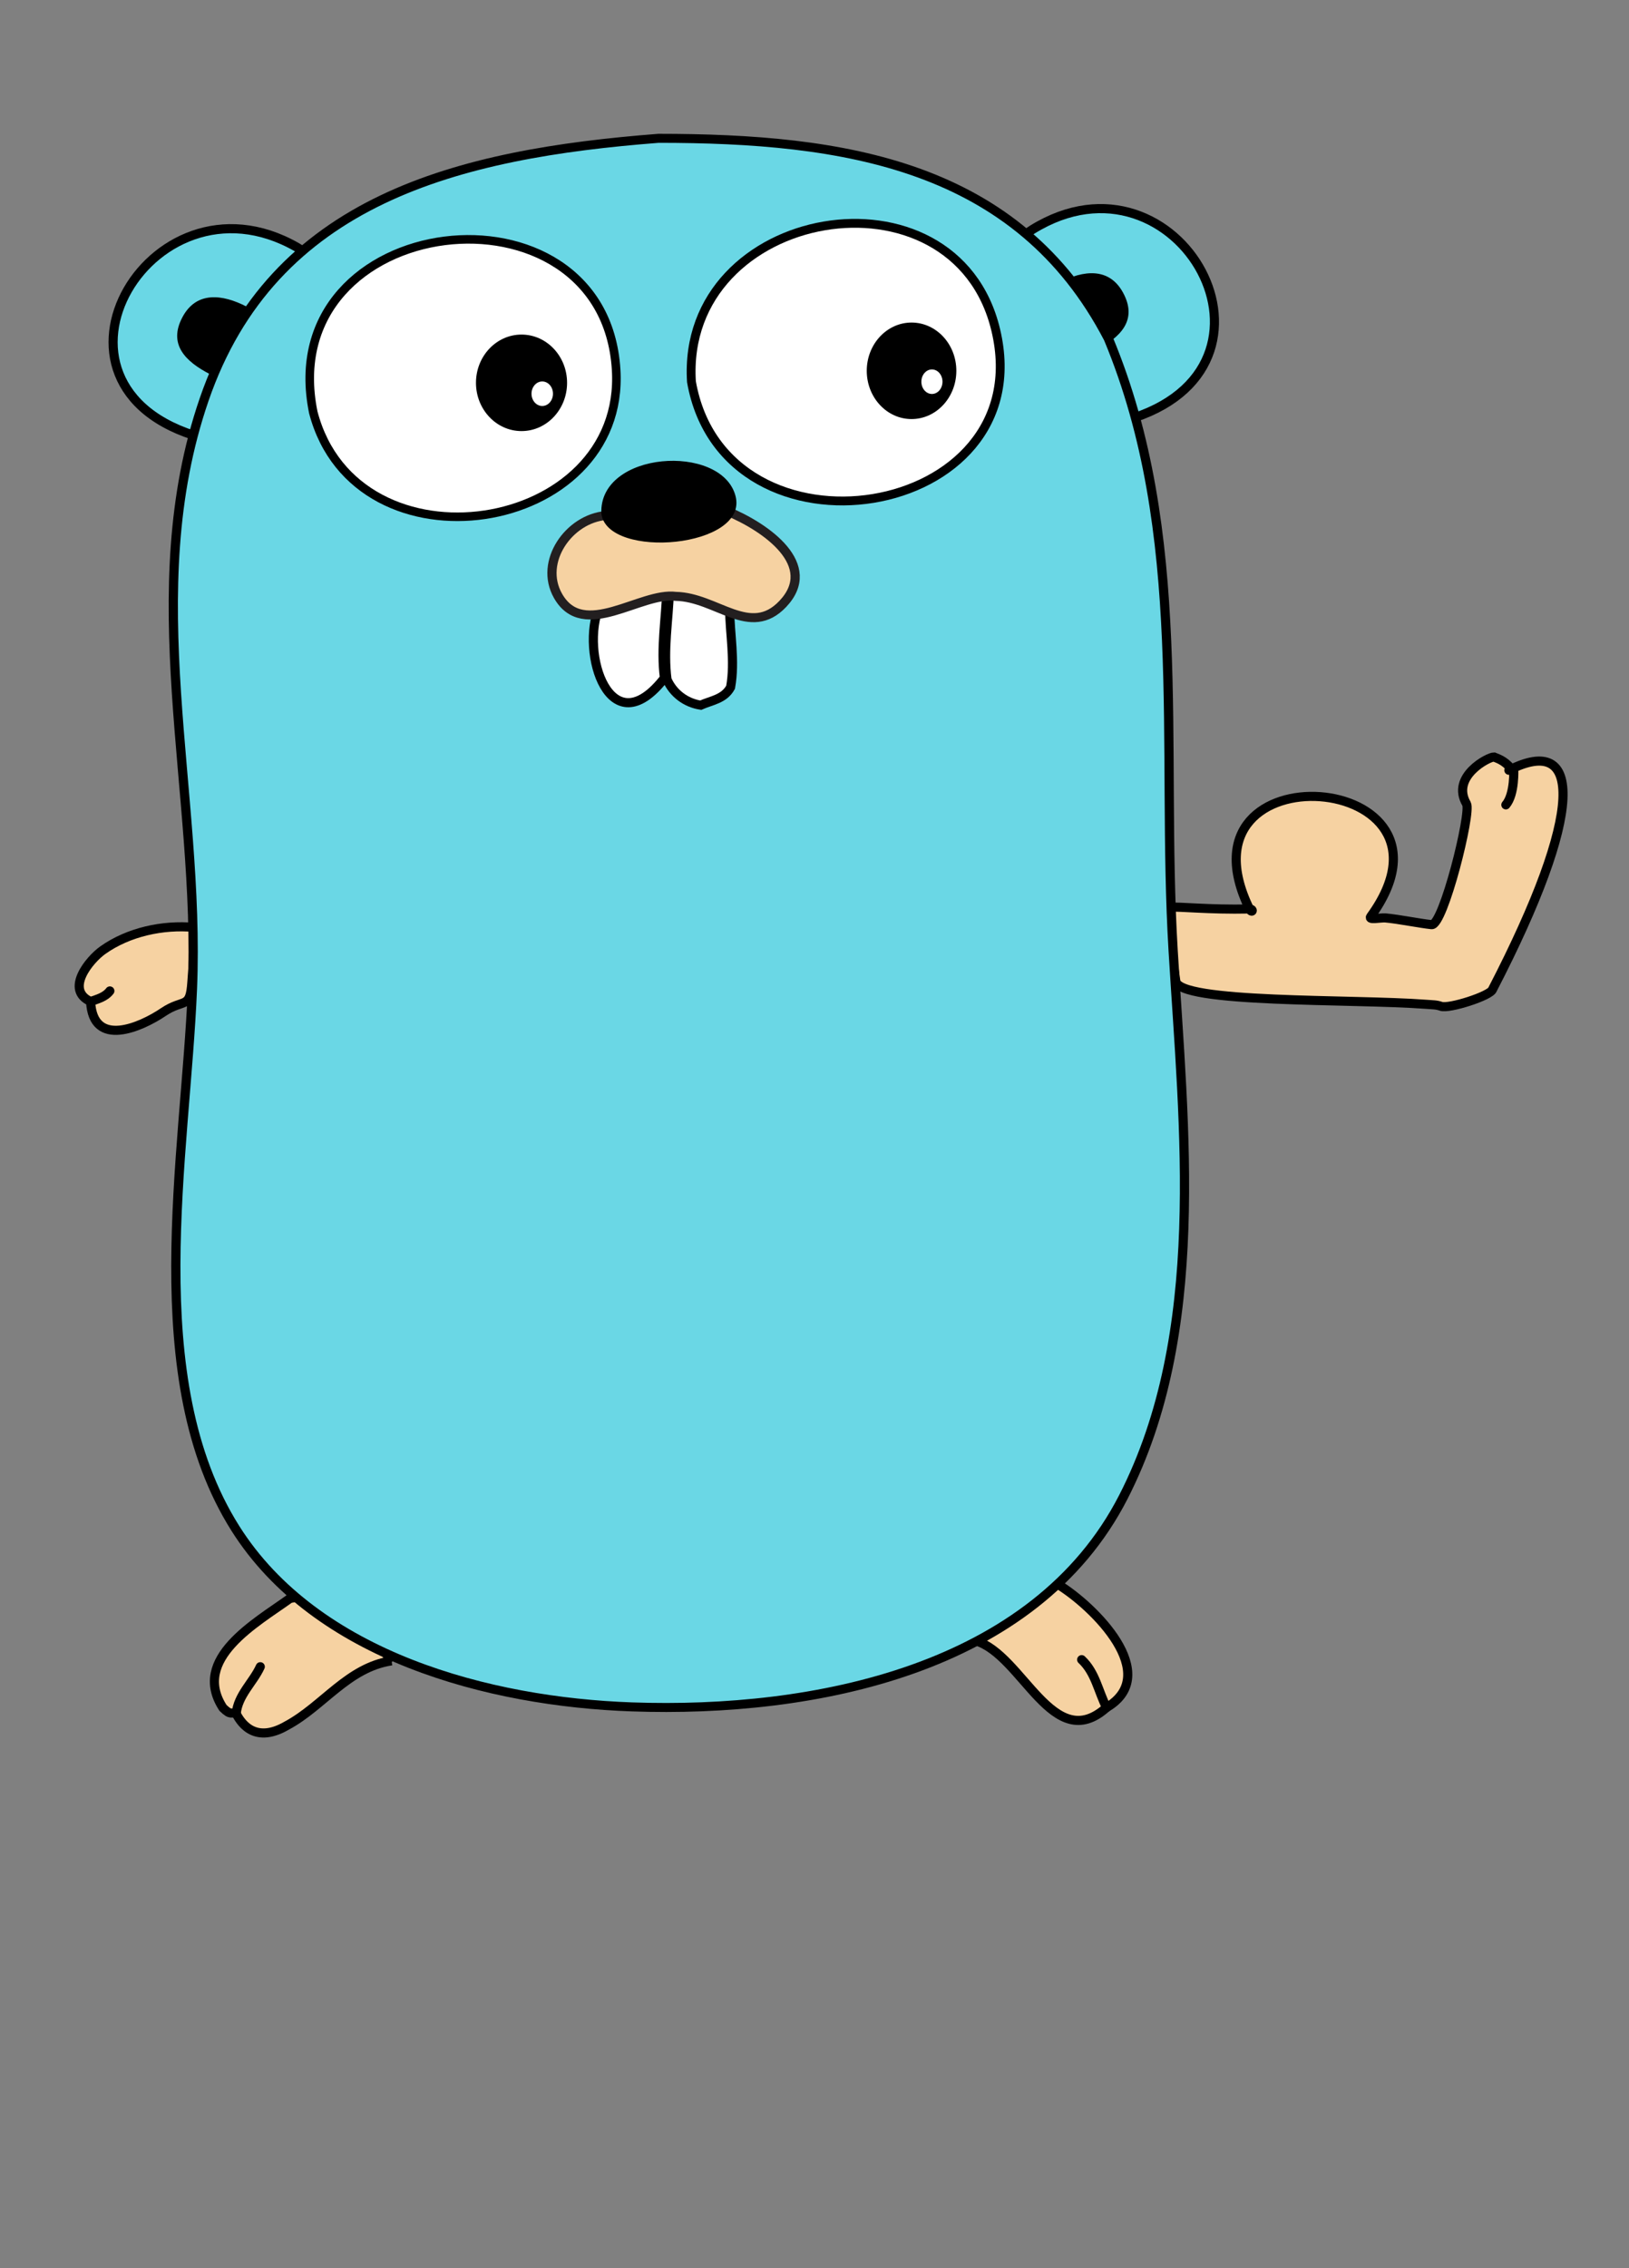 <?xml version="1.0" encoding="UTF-8" standalone="no"?>
<!-- Generator: Adobe Illustrator 15.0.0, SVG Export Plug-In . SVG Version: 6.00 Build 0)  -->

<svg
   xmlns:dc="http://purl.org/dc/elements/1.1/"
   xmlns:cc="http://creativecommons.org/ns#"
   xmlns:rdf="http://www.w3.org/1999/02/22-rdf-syntax-ns#"
   xmlns:svg="http://www.w3.org/2000/svg"
   xmlns="http://www.w3.org/2000/svg"
   xmlns:sodipodi="http://sodipodi.sourceforge.net/DTD/sodipodi-0.dtd"
   xmlns:inkscape="http://www.inkscape.org/namespaces/inkscape"
   version="1.1"
   id="レイヤー_1"
   x="0px"
   y="0px"
   width="401.98px"
   height="559.472px"
   viewBox="0 0 401.98 559.472"
   enable-background="new 0 0 401.98 559.472"
   xml:space="preserve"
   inkscape:version="0.91 r13725"
   sodipodi:docname="gopher.svg"><rect x="0" y="0" width="401.98" height="559.472" fill="#808080" stroke="none"/><defs
     id="defs59" /><sodipodi:namedview
     pagecolor="#ffffff"
     bordercolor="#666666"
     borderopacity="1"
     objecttolerance="10"
     gridtolerance="10"
     guidetolerance="10"
     inkscape:pageopacity="0"
     inkscape:pageshadow="2"
     inkscape:window-width="2560"
     inkscape:window-height="1416"
     id="namedview57"
     showgrid="false"
     inkscape:zoom="1.193105"
     inkscape:cx="-402.42095"
     inkscape:cy="327.12028"
     inkscape:window-x="2880"
     inkscape:window-y="24"
     inkscape:window-maximized="1"
     inkscape:current-layer="レイヤー_1" /><path
     d="m 22.355,247.027 c 0.579,11.67 12.511,6.27 17.915,2.622 5.13,-3.464 6.63,-0.585 7.08,-7.42 0.295,-4.493 0.825,-8.986 0.564,-13.496 -7.757,-0.687 -16.195,1.118 -22.554,5.632 -3.276,2.326 -9.418,9.749 -3.005,12.662"
     id="path3"
     inkscape:connector-curvature="0"
     style="clip-rule:evenodd;fill:#f6d2a2;fill-rule:evenodd;stroke:#000000;stroke-width:2.249;stroke-linecap:round" /><path
     d="m 22.355,247.027 c 1.736,-0.631 3.577,-1.079 4.755,-2.614"
     id="path5"
     inkscape:connector-curvature="0"
     style="clip-rule:evenodd;fill:#c6b198;fill-rule:evenodd;stroke:#000000;stroke-width:2.249;stroke-linecap:round" /><path
     d="M 49.928,108.005 C 4.206,95.442 38.204,38.61 74.92,61.986 l -24.992,46.019 z"
     id="path7"
     inkscape:connector-curvature="0"
     style="clip-rule:evenodd;fill:#6ad7e5;fill-rule:evenodd;stroke:#000000;stroke-width:2.249;stroke-linecap:round" /><path
     d="m 253.071,57.721 c 36.191,-24.837 68.895,31.2 26.834,45.299 L 253.071,57.721 Z"
     id="path9"
     inkscape:connector-curvature="0"
     style="clip-rule:evenodd;fill:#6ad7e5;fill-rule:evenodd;stroke:#000000;stroke-width:2.249;stroke-linecap:round" /><path
     d="m 260.855,390.649 c 9.193,5.557 25.995,22.362 12.205,30.51 -13.25,11.854 -20.666,-13.011 -32.296,-16.456 5.008,-6.646 11.357,-12.706 20.091,-14.054 z"
     id="path11"
     inkscape:connector-curvature="0"
     style="clip-rule:evenodd;fill:#f6d2a2;fill-rule:evenodd;stroke:#000000;stroke-width:2.249;stroke-linecap:round" /><path
     d="m 273.061,421.159 c -2.044,-3.972 -2.731,-8.608 -6.144,-11.809"
     id="path13"
     inkscape:connector-curvature="0"
     style="clip-rule:evenodd;fill:none;fill-rule:evenodd;stroke:#000000;stroke-width:2.249;stroke-linecap:round" /><path
     d="m 96.625,409.64 c -10.79,1.631 -16.863,11.142 -25.857,15.972 -8.476,4.938 -11.719,-1.581 -12.482,-2.904 -1.329,-0.592 -1.217,0.551 -3.267,-1.466 -7.857,-12.117 8.187,-20.973 16.542,-26.992 11.637,-2.298 18.929,7.559 25.065,15.391 z"
     id="path15"
     inkscape:connector-curvature="0"
     style="clip-rule:evenodd;fill:#f6d2a2;fill-rule:evenodd;stroke:#000000;stroke-width:2.249;stroke-linecap:round" /><path
     d="m 58.286,422.707 c 0.411,-4.618 4.158,-7.71 5.943,-11.615"
     id="path17"
     inkscape:connector-curvature="0"
     style="clip-rule:evenodd;fill:none;fill-rule:evenodd;stroke:#000000;stroke-width:2.249;stroke-linecap:round" /><path
     d="M 51.836,92.308 C 45.804,89.191 41.378,84.956 45.068,78.139 c 3.416,-6.311 9.762,-5.626 15.795,-2.508 l -9.027,16.677 z"
     id="path19"
     inkscape:connector-curvature="0"
     style="clip-rule:evenodd;fill-rule:evenodd" /><path
     d="m 270.376,86.381 c 6.032,-3.118 10.457,-7.352 6.768,-14.169 -3.416,-6.311 -9.762,-5.626 -15.795,-2.508 l 9.027,16.677 z"
     id="path21"
     inkscape:connector-curvature="0"
     style="clip-rule:evenodd;fill-rule:evenodd" /><path
     d="m 372.335,189.98 c 18.313,-9.311 18.583,10.399 -4.022,54.038 -0.437,1.585 -10.766,4.877 -12.697,4.192 -1.168,-0.415 -1.935,-0.365 -3.756,-0.503 -17.967,-1.362 -61.35,-0.152 -61.722,-5.799 -0.639,-3.995 -1.686,-13.632 -1.425,-18.143 2.233,-0.198 9.733,0.647 19.457,0.431 1.412,-0.031 0.762,1.244 0.15,-0.014 -19.55,-40.189 56.14,-34.254 29.93,1.874 -0.705,0.972 2.446,0.237 3.662,0.35 3.333,0.311 8.283,1.333 11.355,1.659 2.895,0.307 9.864,-27.674 8.617,-29.803 -3.951,-6.749 5.47,-11.604 6.788,-11.551 1.345,0.53 3.094,1.151 4.789,3.649"
     id="path23"
     inkscape:connector-curvature="0"
     style="clip-rule:evenodd;fill:#f6d2a2;fill-rule:evenodd;stroke:#000000;stroke-width:2.249;stroke-linecap:round"
     sodipodi:nodetypes="ccssccsssssscc" /><path
     d="m 373.532,189.668 c 0,0 0.335,6.158 -1.938,8.848"
     id="path25"
     inkscape:connector-curvature="0"
     style="clip-rule:evenodd;fill:#c6b198;fill-rule:evenodd;stroke:#000000;stroke-width:2.249;stroke-linecap:round"
     sodipodi:nodetypes="cc" /><g
     id="g27"
     transform="matrix(0.758,0,0,0.741,14.291,24.393)"><path
       d="m 195.512,13.124 c 60.365,0 116.953,8.633 146.452,66.629 26.478,65.006 17.062,135.104 21.1,203.806 3.468,58.992 11.157,127.145 -16.21,181.812 -28.79,57.514 -100.73,71.982 -160,69.863 C 140.299,533.568 84.06,518.38 57.785,475.845 26.959,425.945 41.553,351.747 43.792,296.223 46.444,230.452 25.977,164.481 47.584,100.122 69.999,33.359 130.451,18.271 195.512,13.124"
       id="path29"
       inkscape:connector-curvature="0"
       style="clip-rule:evenodd;fill:#6ad7e5;fill-rule:evenodd;stroke:#000000;stroke-width:3;stroke-linecap:round" /></g><path
     d="m 170.626,94.155 c 8.218,46.679 86.309,34.337 75.093,-12.741 -10.058,-42.216 -77.824,-30.531 -75.093,12.741"
     id="path31"
     inkscape:connector-curvature="0"
     style="clip-rule:evenodd;fill:#ffffff;fill-rule:evenodd;stroke:#000000;stroke-width:2.18;stroke-linecap:round" /><path
     d="M 77.307,101.705 C 87.958,142.343 154.548,131.939 152.039,91.175 149.031,42.353 67.123,51.774 77.307,101.705"
     id="path33"
     inkscape:connector-curvature="0"
     style="clip-rule:evenodd;fill:#ffffff;fill-rule:evenodd;stroke:#000000;stroke-width:2.115;stroke-linecap:round" /><path
     d="m 180.047,150.169 c 0.035,6.069 1.411,12.882 0.237,19.338 -1.586,2.928 -4.696,3.238 -7.377,4.421 -3.708,-0.568 -6.826,-2.947 -8.313,-6.336 -0.952,-7.369 0.355,-14.504 0.595,-21.876 l 14.859,4.453 z"
     id="path35"
     inkscape:connector-curvature="0"
     style="clip-rule:evenodd;fill:#ffffff;fill-rule:evenodd;stroke:#000000;stroke-width:2.249;stroke-linecap:round" /><g
     id="g37"
     transform="matrix(0.758,0,0,0.741,47.342,23.729)"><ellipse
       cx="107.324"
       cy="95.404"
       rx="14.829"
       ry="16.062"
       id="ellipse39"
       style="clip-rule:evenodd;fill-rule:evenodd" /><ellipse
       cx="114.069"
       cy="99.029"
       rx="3.496"
       ry="4.082"
       id="ellipse41"
       style="clip-rule:evenodd;fill:#ffffff;fill-rule:evenodd" /></g><g
     id="g43"
     transform="matrix(0.758,0,0,0.741,49.408,23.729)"><ellipse
       cx="231.571"
       cy="91.404"
       rx="14.582"
       ry="16.062"
       id="ellipse45"
       style="clip-rule:evenodd;fill-rule:evenodd" /><ellipse
       cx="238.204"
       cy="95.029"
       rx="3.438"
       ry="4.082"
       id="ellipse47"
       style="clip-rule:evenodd;fill:#ffffff;fill-rule:evenodd" /></g><path
     d="m 147.913,149.508 c -4.906,11.617 2.736,34.848 16.048,17.713 -0.952,-7.369 0.355,-14.504 0.595,-21.876 l -16.643,4.162 z"
     id="path49"
     inkscape:connector-curvature="0"
     style="clip-rule:evenodd;fill:#ffffff;fill-rule:evenodd;stroke:#000000;stroke-width:2.249;stroke-linecap:round" /><g
     id="g51"
     transform="matrix(0.758,0,0,0.741,14.291,24.393)"><path
       d="m 178.431,138.673 c -12.059,1.028 -21.916,15.366 -15.646,26.709 8.303,15.024 26.836,-1.329 38.379,0.203 13.285,0.272 24.17,14.047 34.84,2.49 11.867,-12.854 -5.109,-25.373 -18.377,-30.97 l -39.196,1.568 z"
       id="path53"
       inkscape:connector-curvature="0"
       style="clip-rule:evenodd;fill:#f6d2a2;fill-rule:evenodd;stroke:#231f20;stroke-width:3;stroke-linecap:round" /><path
       d="m 176.913,138.045 c -0.893,-20.891 38.938,-23.503 43.642,-6.016 4.692,17.446 -41.681,21.498 -43.642,6.016 -1.565,-12.363 0,0 0,0 z"
       id="path55"
       inkscape:connector-curvature="0"
       style="clip-rule:evenodd;fill-rule:evenodd" /></g></svg>